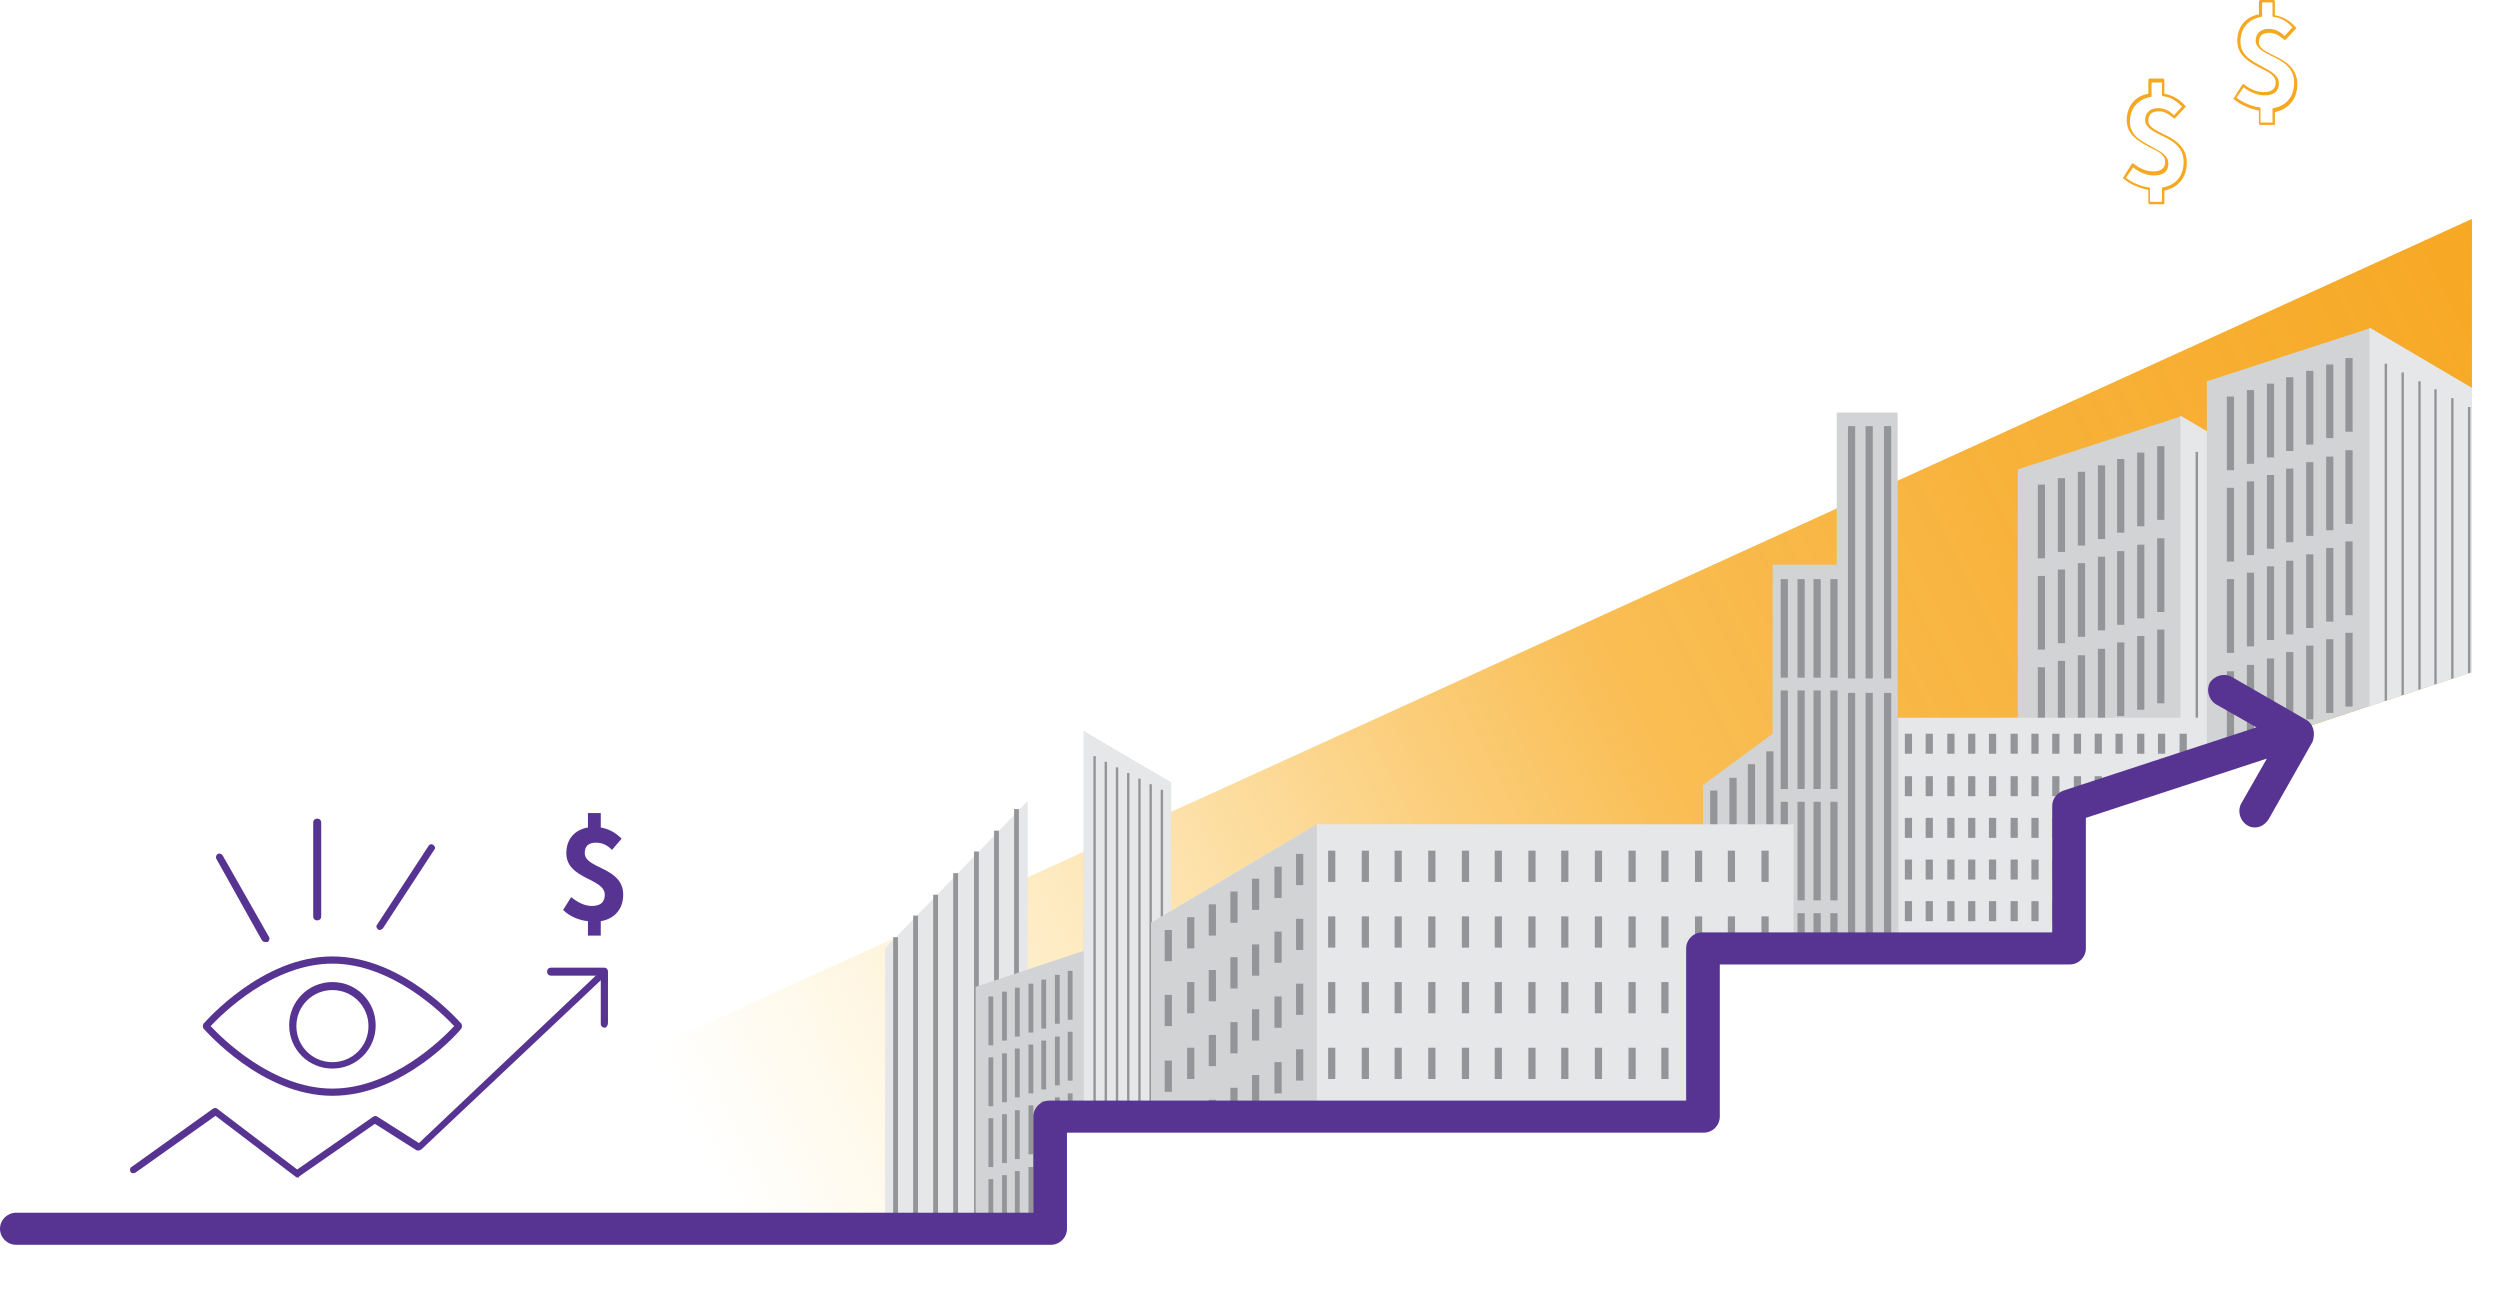 <?xml version="1.0" encoding="utf-8"?>
<!-- Generator: Adobe Illustrator 18.0.0, SVG Export Plug-In . SVG Version: 6.00 Build 0)  -->
<!DOCTYPE svg PUBLIC "-//W3C//DTD SVG 1.1//EN" "http://www.w3.org/Graphics/SVG/1.1/DTD/svg11.dtd">
<svg version="1.1" id="Layer_1" xmlns="http://www.w3.org/2000/svg" xmlns:xlink="http://www.w3.org/1999/xlink" x="0px" y="0px"
	 viewBox="0 0 312.1 161" enable-background="new 0 0 312.1 161" xml:space="preserve">
<g>
	<path fill="#573392" d="M41.5,136.8c-8.8,0-15.8-8.1-16.1-8.4c-0.1-0.2-0.1-0.4,0-0.6c0.3-0.3,7.3-8.4,16.1-8.4s15.8,8.1,16.1,8.4
		c0.1,0.2,0.1,0.4,0,0.6C57.4,128.7,50.4,136.8,41.5,136.8z M26.3,128.1c1.4,1.5,7.7,7.8,15.2,7.8c7.5,0,13.8-6.3,15.2-7.8
		c-1.4-1.5-7.7-7.8-15.2-7.8C34,120.3,27.7,126.6,26.3,128.1z"/>
	<path fill="#573392" d="M41.5,133.4c-3,0-5.4-2.4-5.4-5.4s2.4-5.4,5.4-5.4c3,0,5.4,2.4,5.4,5.4S44.5,133.4,41.5,133.4z M41.5,123.6
		c-2.5,0-4.5,2-4.5,4.5c0,2.5,2,4.5,4.5,4.5s4.5-2,4.5-4.5C46,125.6,44,123.6,41.5,123.6z"/>
	<path fill="#573392" d="M39.6,114.9c-0.3,0-0.5-0.2-0.5-0.5v-11.7c0-0.3,0.2-0.5,0.5-0.5c0.3,0,0.5,0.2,0.5,0.5v11.7
		C40.1,114.7,39.9,114.9,39.6,114.9z"/>
	<path fill="#573392" d="M47.4,116.1c-0.1,0-0.2,0-0.2-0.1c-0.2-0.1-0.3-0.4-0.1-0.6l6.4-9.8c0.1-0.2,0.4-0.3,0.6-0.1
		c0.2,0.1,0.3,0.4,0.1,0.6l-6.4,9.8C47.7,116,47.5,116.1,47.4,116.1z"/>
	<path fill="#573392" d="M33.1,117.6c-0.2,0-0.3-0.1-0.4-0.2L27,107.2c-0.1-0.2,0-0.5,0.2-0.6c0.2-0.1,0.5,0,0.6,0.2l5.8,10.2
		c0.1,0.2,0,0.5-0.2,0.6C33.3,117.6,33.2,117.6,33.1,117.6z"/>
	<path fill="#573392" d="M37.2,147c-0.1,0-0.2,0-0.3-0.1l-10-7.6l-10,7.1c-0.2,0.1-0.5,0.1-0.6-0.1c-0.1-0.2-0.1-0.5,0.1-0.6
		l10.2-7.3c0.2-0.1,0.4-0.1,0.5,0l10,7.6l9.5-6.6c0.2-0.1,0.4-0.1,0.5,0l5.2,3.3l22.5-21.3c0.2-0.2,0.5-0.2,0.6,0
		c0.2,0.2,0.2,0.5,0,0.6l-22.8,21.5c-0.2,0.1-0.4,0.2-0.6,0.1l-5.2-3.3l-9.5,6.6C37.4,147,37.3,147,37.2,147z"/>
	<path fill="#573392" d="M75.5,128.3c-0.3,0-0.5-0.2-0.5-0.5v-6h-6.2c-0.3,0-0.5-0.2-0.5-0.5s0.2-0.5,0.5-0.5h6.6
		c0.3,0,0.5,0.2,0.5,0.5v6.4C75.9,128,75.7,128.3,75.5,128.3z"/>
</g>
<g>
	<path fill="#F7A823" d="M270,25.5h-1.6c-0.1,0-0.2-0.1-0.2-0.2v-1.6c-1.1-0.2-2.3-0.7-3.1-1.4c-0.1,0-0.1-0.1,0-0.2l1-1.6
		c0,0,0.1-0.1,0.1-0.1c0,0,0.1,0,0.1,0c0.9,0.7,1.7,1,2.5,1c1,0,1.5-0.4,1.5-1.2c0-0.9-0.9-1.3-1.9-1.8c-1.3-0.7-2.9-1.5-2.9-3.4
		c0-1.7,1-3,2.7-3.3v-1.7c0-0.1,0.1-0.2,0.2-0.2h1.6c0.1,0,0.2,0.1,0.2,0.2v1.7c1,0.2,1.8,0.6,2.6,1.5c0.1,0.1,0.1,0.1,0,0.2
		l-1.2,1.3c0,0-0.1,0-0.1,0.1c0,0-0.1,0-0.1,0c-0.6-0.5-1.1-0.9-1.9-0.9c-0.9,0-1.3,0.4-1.3,1.2c0,0.7,0.8,1.1,1.8,1.6
		c1.3,0.6,3,1.5,3,3.6c0,1.8-1,3.1-2.8,3.5v1.7C270.2,25.4,270.1,25.5,270,25.5z M268.6,25.2h1.3v-1.7c0-0.1,0.1-0.1,0.1-0.1
		c1.7-0.3,2.6-1.5,2.6-3.2c0-1.9-1.5-2.7-2.8-3.3c-1-0.5-2-1-2-1.9c0-0.9,0.6-1.5,1.6-1.5c0.8,0,1.4,0.3,2,0.9l1-1.1
		c-0.8-0.8-1.5-1.2-2.4-1.3c-0.1,0-0.1-0.1-0.1-0.1v-1.6h-1.3v1.7c0,0.1-0.1,0.1-0.1,0.1c-1.6,0.3-2.6,1.4-2.6,3.1
		c0,1.7,1.4,2.4,2.7,3.1c1.1,0.6,2.1,1.1,2.1,2.1c0,0.7-0.3,1.5-1.8,1.5c-0.8,0-1.7-0.3-2.6-1l-0.9,1.3c0.8,0.6,1.9,1.1,2.9,1.2
		c0.1,0,0.1,0.1,0.1,0.2V25.2z"/>
</g>
<g>
	<path fill="#573392" d="M76.4,106.1c-0.6-0.6-1.2-0.9-2-0.9c-0.9,0-1.4,0.4-1.4,1.3c0,2,4.8,1.7,4.8,5.2c0,1.7-1,3-2.8,3.3v1.8
		h-1.6v-1.8c-1.1-0.1-2.3-0.6-3.1-1.4l1-1.6c0.9,0.7,1.7,1.1,2.6,1.1c1.1,0,1.6-0.5,1.6-1.4c0-2.1-4.8-1.9-4.8-5.2
		c0-1.7,1-2.9,2.7-3.2v-1.8h1.6v1.8c1.1,0.2,1.9,0.7,2.6,1.4L76.4,106.1z"/>
</g>
<g>
	<path fill="#F7A823" d="M283.8,15.6h-1.6c-0.1,0-0.2-0.1-0.2-0.2v-1.6c-1.1-0.2-2.3-0.7-3.1-1.4c-0.1,0-0.1-0.1,0-0.2l1-1.6
		c0,0,0.1-0.1,0.1-0.1c0,0,0.1,0,0.1,0c0.9,0.7,1.7,1,2.5,1c1,0,1.5-0.4,1.5-1.2c0-0.9-0.9-1.3-1.9-1.8c-1.3-0.7-2.9-1.5-2.9-3.4
		c0-1.7,1-3,2.7-3.3V0.2c0-0.1,0.1-0.2,0.2-0.2h1.6c0.1,0,0.2,0.1,0.2,0.2v1.7c1,0.2,1.8,0.6,2.6,1.5c0.1,0.1,0.1,0.1,0,0.2
		l-1.2,1.3c0,0-0.1,0-0.1,0.1c0,0-0.1,0-0.1,0c-0.6-0.5-1.1-0.9-1.9-0.9c-0.9,0-1.3,0.4-1.3,1.2c0,0.7,0.8,1.1,1.8,1.6
		c1.3,0.6,3,1.5,3,3.6c0,1.8-1,3.1-2.8,3.5v1.7C283.9,15.5,283.9,15.6,283.8,15.6z M282.4,15.3h1.3v-1.7c0-0.1,0.1-0.1,0.1-0.1
		c1.7-0.3,2.6-1.5,2.6-3.2c0-1.9-1.5-2.7-2.8-3.3c-1-0.5-2-1-2-1.9c0-0.9,0.6-1.5,1.6-1.5c0.8,0,1.4,0.3,2,0.9l1-1.1
		c-0.8-0.8-1.5-1.2-2.4-1.3c-0.1,0-0.1-0.1-0.1-0.1V0.3h-1.3V2c0,0.1-0.1,0.1-0.1,0.1c-1.6,0.3-2.6,1.4-2.6,3.1
		c0,1.7,1.4,2.4,2.7,3.1c1.1,0.6,2.1,1.1,2.1,2.1c0,0.7-0.3,1.5-1.8,1.5c-0.8,0-1.7-0.3-2.6-1l-0.9,1.3c0.8,0.6,1.9,1.1,2.9,1.2
		c0.1,0,0.1,0.1,0.1,0.2V15.3z"/>
</g>
<g>
	<defs>
		<polygon id="SVGID_1_" points="46.2,153.4 131.2,153.4 131.2,139.4 212.6,139.4 212.6,118.4 258.3,118.4 258.3,100.6 308.6,83.9 
			308.6,20 210,20 152.2,97.6 152.2,86.4 103.6,86.4 25.1,154.1 		"/>
	</defs>
	<clipPath id="SVGID_2_">
		<use xlink:href="#SVGID_1_"  overflow="visible"/>
	</clipPath>
	<linearGradient id="SVGID_3_" gradientUnits="userSpaceOnUse" x1="107.605" y1="184.641" x2="333.965" y2="71.927">
		<stop  offset="0" style="stop-color:#FFDA6E;stop-opacity:0"/>
		<stop  offset="4.096297e-003" style="stop-color:#FFDA6D;stop-opacity:6.636602e-003"/>
		<stop  offset="0.217" style="stop-color:#FBC34C;stop-opacity:0.352"/>
		<stop  offset="0.395" style="stop-color:#F9B537;stop-opacity:0.639"/>
		<stop  offset="0.513" style="stop-color:#F8B030;stop-opacity:0.831"/>
		<stop  offset="0.514" style="stop-color:#F8B030;stop-opacity:0.831"/>
		<stop  offset="0.727" style="stop-color:#F7AA26;stop-opacity:0.905"/>
		<stop  offset="1" style="stop-color:#F7A823"/>
	</linearGradient>
	<polygon clip-path="url(#SVGID_2_)" fill="url(#SVGID_3_)" points="31.6,153.6 309.1,27.1 309.1,153.2 131.2,153.4 	"/>
	<g clip-path="url(#SVGID_2_)">
		<g>
			<polygon fill="#D1D3D4" points="251.9,103.9 251.9,58.6 272.2,52 272.2,51.9 288.5,61.5 288.5,103.9 			"/>
			<g>
				<g>
					<rect x="254.4" y="60.5" fill="#939598" width="0.9" height="9.2"/>
					<rect x="256.9" y="59.7" fill="#939598" width="0.9" height="9.2"/>
					<rect x="259.4" y="58.9" fill="#939598" width="0.9" height="9.2"/>
					<rect x="261.9" y="58.1" fill="#939598" width="0.9" height="9.2"/>
					<rect x="264.3" y="57.3" fill="#939598" width="0.9" height="9.2"/>
					<rect x="266.8" y="56.5" fill="#939598" width="0.9" height="9.2"/>
					<rect x="269.3" y="55.7" fill="#939598" width="0.9" height="9.2"/>
				</g>
				<g>
					<rect x="254.4" y="71.9" fill="#939598" width="0.9" height="9.2"/>
					<rect x="256.9" y="71.1" fill="#939598" width="0.9" height="9.2"/>
					<rect x="259.4" y="70.3" fill="#939598" width="0.9" height="9.2"/>
					<rect x="261.9" y="69.5" fill="#939598" width="0.9" height="9.2"/>
					<rect x="264.3" y="68.8" fill="#939598" width="0.9" height="9.2"/>
					<rect x="266.8" y="68" fill="#939598" width="0.9" height="9.2"/>
					<rect x="269.3" y="67.2" fill="#939598" width="0.9" height="9.2"/>
				</g>
				<g>
					<rect x="254.4" y="83.3" fill="#939598" width="0.9" height="9.2"/>
					<rect x="256.9" y="82.5" fill="#939598" width="0.9" height="9.2"/>
					<rect x="259.4" y="81.8" fill="#939598" width="0.9" height="9.2"/>
					<rect x="261.9" y="81" fill="#939598" width="0.9" height="9.2"/>
					<rect x="264.3" y="80.2" fill="#939598" width="0.9" height="9.2"/>
					<rect x="266.8" y="79.4" fill="#939598" width="0.9" height="9.2"/>
					<rect x="269.3" y="78.6" fill="#939598" width="0.9" height="9.2"/>
				</g>
				<g>
					<rect x="254.4" y="94.8" fill="#939598" width="0.9" height="9.2"/>
					<rect x="256.9" y="94" fill="#939598" width="0.9" height="9.2"/>
					<rect x="259.4" y="93.2" fill="#939598" width="0.9" height="9.2"/>
					<rect x="261.9" y="92.4" fill="#939598" width="0.9" height="9.2"/>
					<rect x="264.3" y="91.6" fill="#939598" width="0.9" height="9.2"/>
					<rect x="266.8" y="90.8" fill="#939598" width="0.9" height="9.2"/>
					<rect x="269.3" y="90" fill="#939598" width="0.9" height="9.2"/>
				</g>
				<g>
					<rect x="254.4" y="106.2" fill="#939598" width="0.9" height="9.2"/>
					<rect x="256.9" y="105.4" fill="#939598" width="0.9" height="9.2"/>
					<rect x="259.4" y="104.6" fill="#939598" width="0.9" height="9.2"/>
					<rect x="261.9" y="103.8" fill="#939598" width="0.9" height="9.2"/>
					<rect x="264.3" y="103" fill="#939598" width="0.9" height="9.2"/>
					<rect x="266.8" y="102.2" fill="#939598" width="0.9" height="9.2"/>
					<rect x="269.3" y="101.5" fill="#939598" width="0.9" height="9.2"/>
				</g>
			</g>
			<polygon fill="#E6E7E8" points="277.4,111.6 288.5,109 288.5,61.5 272.2,51.9 272.2,113.4 			"/>
			<g>
				<rect x="274.1" y="56.4" fill="#939598" width="0.3" height="46.6"/>
				<rect x="276.2" y="57.5" fill="#939598" width="0.3" height="46.6"/>
				<rect x="278.3" y="58.6" fill="#939598" width="0.3" height="46.6"/>
				<rect x="280.4" y="59.6" fill="#939598" width="0.3" height="46.6"/>
				<rect x="282.4" y="60.7" fill="#939598" width="0.3" height="46.6"/>
				<rect x="284.5" y="61.8" fill="#939598" width="0.3" height="46.6"/>
				<rect x="286.6" y="62.8" fill="#939598" width="0.3" height="46.6"/>
			</g>
		</g>
		<g>
			<polygon fill="#D1D3D4" points="275.5,92.9 275.5,47.6 295.8,41 295.8,40.9 312.1,50.5 312.1,92.9 			"/>
			<g>
				<g>
					<rect x="278" y="49.5" fill="#939598" width="0.9" height="9.2"/>
					<rect x="280.5" y="48.7" fill="#939598" width="0.9" height="9.2"/>
					<rect x="283" y="47.9" fill="#939598" width="0.9" height="9.2"/>
					<rect x="285.4" y="47.1" fill="#939598" width="0.9" height="9.2"/>
					<rect x="287.9" y="46.3" fill="#939598" width="0.9" height="9.2"/>
					<rect x="290.4" y="45.5" fill="#939598" width="0.9" height="9.2"/>
					<rect x="292.8" y="44.7" fill="#939598" width="0.9" height="9.2"/>
				</g>
				<g>
					<rect x="278" y="60.9" fill="#939598" width="0.9" height="9.2"/>
					<rect x="280.5" y="60.1" fill="#939598" width="0.9" height="9.2"/>
					<rect x="283" y="59.3" fill="#939598" width="0.9" height="9.2"/>
					<rect x="285.4" y="58.5" fill="#939598" width="0.9" height="9.2"/>
					<rect x="287.9" y="57.7" fill="#939598" width="0.9" height="9.2"/>
					<rect x="290.4" y="57" fill="#939598" width="0.9" height="9.2"/>
					<rect x="292.8" y="56.2" fill="#939598" width="0.9" height="9.2"/>
				</g>
				<g>
					<rect x="278" y="72.3" fill="#939598" width="0.9" height="9.2"/>
					<rect x="280.5" y="71.5" fill="#939598" width="0.9" height="9.2"/>
					<rect x="283" y="70.7" fill="#939598" width="0.9" height="9.2"/>
					<rect x="285.4" y="70" fill="#939598" width="0.9" height="9.2"/>
					<rect x="287.9" y="69.2" fill="#939598" width="0.9" height="9.2"/>
					<rect x="290.4" y="68.4" fill="#939598" width="0.9" height="9.2"/>
					<rect x="292.8" y="67.6" fill="#939598" width="0.9" height="9.2"/>
				</g>
				<g>
					<rect x="278" y="83.8" fill="#939598" width="0.9" height="9.2"/>
					<rect x="280.5" y="83" fill="#939598" width="0.9" height="9.2"/>
					<rect x="283" y="82.2" fill="#939598" width="0.9" height="9.2"/>
					<rect x="285.4" y="81.4" fill="#939598" width="0.9" height="9.2"/>
					<rect x="287.9" y="80.6" fill="#939598" width="0.9" height="9.2"/>
					<rect x="290.4" y="79.8" fill="#939598" width="0.9" height="9.2"/>
					<rect x="292.8" y="79" fill="#939598" width="0.9" height="9.2"/>
				</g>
				<g>
					<rect x="278" y="95.2" fill="#939598" width="0.9" height="9.2"/>
					<rect x="280.5" y="94.4" fill="#939598" width="0.9" height="9.2"/>
					<rect x="283" y="93.6" fill="#939598" width="0.9" height="9.2"/>
					<rect x="285.4" y="92.8" fill="#939598" width="0.9" height="9.2"/>
					<rect x="287.9" y="92" fill="#939598" width="0.9" height="9.2"/>
					<rect x="290.4" y="91.2" fill="#939598" width="0.9" height="9.2"/>
					<rect x="292.8" y="90.4" fill="#939598" width="0.9" height="9.2"/>
				</g>
			</g>
			<polygon fill="#E6E7E8" points="301,100.6 312.1,98 312.1,50.5 295.8,40.9 295.8,102.4 			"/>
			<g>
				<rect x="297.7" y="45.4" fill="#939598" width="0.3" height="46.6"/>
				<rect x="299.8" y="46.5" fill="#939598" width="0.3" height="46.6"/>
				<rect x="301.9" y="47.6" fill="#939598" width="0.3" height="46.6"/>
				<rect x="303.9" y="48.6" fill="#939598" width="0.3" height="46.6"/>
				<rect x="306" y="49.7" fill="#939598" width="0.3" height="46.6"/>
				<rect x="308.1" y="50.8" fill="#939598" width="0.3" height="46.6"/>
				<rect x="310.2" y="51.8" fill="#939598" width="0.3" height="46.6"/>
			</g>
		</g>
		<g>
			<polygon fill="#E6E7E8" points="223.9,97.3 237,89.6 274.8,89.6 274.8,121.5 223.9,121.5 			"/>
			<polygon fill="#D1D3D4" points="237,89.6 237,124.6 223.9,121.5 223.9,97.3 			"/>
			<g>
				<g>
					<rect x="224.8" y="97.9" fill="#939598" width="0.9" height="2.5"/>
					<rect x="226.6" y="96.9" fill="#939598" width="0.9" height="2.5"/>
					<rect x="228.3" y="95.9" fill="#939598" width="0.9" height="2.5"/>
					<rect x="230" y="94.9" fill="#939598" width="0.9" height="2.5"/>
					<rect x="231.8" y="93.9" fill="#939598" width="0.9" height="2.5"/>
					<rect x="233.5" y="92.9" fill="#939598" width="0.9" height="2.5"/>
					<rect x="235.2" y="91.9" fill="#939598" width="0.9" height="2.5"/>
				</g>
				<g>
					<rect x="237.8" y="91.6" fill="#939598" width="0.9" height="2.5"/>
					<rect x="240.4" y="91.6" fill="#939598" width="0.9" height="2.5"/>
					<rect x="243.1" y="91.6" fill="#939598" width="0.9" height="2.5"/>
					<rect x="245.7" y="91.6" fill="#939598" width="0.9" height="2.5"/>
					<rect x="248.3" y="91.6" fill="#939598" width="0.9" height="2.5"/>
					<rect x="251" y="91.6" fill="#939598" width="0.9" height="2.5"/>
					<rect x="253.6" y="91.6" fill="#939598" width="0.9" height="2.5"/>
					<rect x="256.2" y="91.6" fill="#939598" width="0.9" height="2.5"/>
					<rect x="258.9" y="91.6" fill="#939598" width="0.9" height="2.5"/>
					<rect x="261.5" y="91.6" fill="#939598" width="0.9" height="2.5"/>
					<rect x="264.1" y="91.6" fill="#939598" width="0.9" height="2.5"/>
					<rect x="266.8" y="91.6" fill="#939598" width="0.9" height="2.5"/>
					<rect x="269.4" y="91.6" fill="#939598" width="0.9" height="2.5"/>
					<rect x="272.1" y="91.6" fill="#939598" width="0.9" height="2.5"/>
				</g>
				<g>
					<rect x="237.8" y="96.9" fill="#939598" width="0.9" height="2.5"/>
					<rect x="240.4" y="96.9" fill="#939598" width="0.9" height="2.5"/>
					<rect x="243.1" y="96.9" fill="#939598" width="0.9" height="2.5"/>
					<rect x="245.7" y="96.9" fill="#939598" width="0.9" height="2.5"/>
					<rect x="248.3" y="96.9" fill="#939598" width="0.9" height="2.5"/>
					<rect x="251" y="96.9" fill="#939598" width="0.9" height="2.5"/>
					<rect x="253.6" y="96.9" fill="#939598" width="0.9" height="2.5"/>
					<rect x="256.2" y="96.9" fill="#939598" width="0.9" height="2.5"/>
					<rect x="258.9" y="96.9" fill="#939598" width="0.9" height="2.5"/>
					<rect x="261.5" y="96.9" fill="#939598" width="0.9" height="2.5"/>
					<rect x="264.1" y="96.9" fill="#939598" width="0.9" height="2.5"/>
					<rect x="266.8" y="96.9" fill="#939598" width="0.9" height="2.5"/>
					<rect x="269.4" y="96.9" fill="#939598" width="0.9" height="2.5"/>
					<rect x="272.1" y="96.9" fill="#939598" width="0.9" height="2.5"/>
				</g>
				<g>
					<rect x="237.8" y="102.1" fill="#939598" width="0.9" height="2.5"/>
					<rect x="240.4" y="102.1" fill="#939598" width="0.9" height="2.5"/>
					<rect x="243.1" y="102.1" fill="#939598" width="0.9" height="2.5"/>
					<rect x="245.7" y="102.1" fill="#939598" width="0.9" height="2.5"/>
					<rect x="248.3" y="102.1" fill="#939598" width="0.9" height="2.5"/>
					<rect x="251" y="102.1" fill="#939598" width="0.9" height="2.5"/>
					<rect x="253.6" y="102.1" fill="#939598" width="0.9" height="2.5"/>
					<rect x="256.2" y="102.1" fill="#939598" width="0.9" height="2.5"/>
					<rect x="258.9" y="102.1" fill="#939598" width="0.9" height="2.5"/>
					<rect x="261.5" y="102.1" fill="#939598" width="0.9" height="2.5"/>
					<rect x="264.1" y="102.1" fill="#939598" width="0.9" height="2.5"/>
					<rect x="266.8" y="102.1" fill="#939598" width="0.9" height="2.5"/>
					<rect x="269.4" y="102.1" fill="#939598" width="0.9" height="2.5"/>
					<rect x="272.1" y="102.1" fill="#939598" width="0.9" height="2.5"/>
				</g>
				<g>
					<rect x="237.8" y="107.3" fill="#939598" width="0.9" height="2.5"/>
					<rect x="240.4" y="107.3" fill="#939598" width="0.9" height="2.5"/>
					<rect x="243.1" y="107.3" fill="#939598" width="0.9" height="2.5"/>
					<rect x="245.7" y="107.3" fill="#939598" width="0.9" height="2.5"/>
					<rect x="248.3" y="107.3" fill="#939598" width="0.9" height="2.5"/>
					<rect x="251" y="107.3" fill="#939598" width="0.9" height="2.5"/>
					<rect x="253.6" y="107.3" fill="#939598" width="0.9" height="2.5"/>
					<rect x="256.2" y="107.3" fill="#939598" width="0.9" height="2.5"/>
					<rect x="258.9" y="107.3" fill="#939598" width="0.9" height="2.5"/>
					<rect x="261.5" y="107.3" fill="#939598" width="0.9" height="2.5"/>
					<rect x="264.1" y="107.3" fill="#939598" width="0.9" height="2.5"/>
					<rect x="266.8" y="107.3" fill="#939598" width="0.9" height="2.5"/>
					<rect x="269.4" y="107.3" fill="#939598" width="0.9" height="2.5"/>
					<rect x="272.1" y="107.3" fill="#939598" width="0.9" height="2.5"/>
				</g>
				<g>
					<rect x="237.8" y="112.5" fill="#939598" width="0.9" height="2.5"/>
					<rect x="240.4" y="112.5" fill="#939598" width="0.9" height="2.5"/>
					<rect x="243.1" y="112.5" fill="#939598" width="0.9" height="2.5"/>
					<rect x="245.7" y="112.5" fill="#939598" width="0.9" height="2.5"/>
					<rect x="248.3" y="112.5" fill="#939598" width="0.9" height="2.5"/>
					<rect x="251" y="112.5" fill="#939598" width="0.9" height="2.5"/>
					<rect x="253.6" y="112.5" fill="#939598" width="0.9" height="2.5"/>
					<rect x="256.2" y="112.5" fill="#939598" width="0.9" height="2.5"/>
					<rect x="258.9" y="112.5" fill="#939598" width="0.9" height="2.5"/>
					<rect x="261.5" y="112.5" fill="#939598" width="0.9" height="2.5"/>
					<rect x="264.1" y="112.5" fill="#939598" width="0.9" height="2.5"/>
					<rect x="266.8" y="112.5" fill="#939598" width="0.9" height="2.5"/>
					<rect x="269.4" y="112.5" fill="#939598" width="0.9" height="2.5"/>
					<rect x="272.1" y="112.5" fill="#939598" width="0.9" height="2.5"/>
				</g>
				<g>
					<rect x="237.8" y="117.7" fill="#939598" width="0.9" height="2.5"/>
					<rect x="240.4" y="117.7" fill="#939598" width="0.9" height="2.5"/>
					<rect x="243.1" y="117.7" fill="#939598" width="0.9" height="2.5"/>
					<rect x="245.7" y="117.7" fill="#939598" width="0.9" height="2.5"/>
					<rect x="248.3" y="117.7" fill="#939598" width="0.9" height="2.5"/>
					<rect x="251" y="117.7" fill="#939598" width="0.9" height="2.5"/>
					<rect x="253.6" y="117.7" fill="#939598" width="0.9" height="2.5"/>
					<rect x="256.2" y="117.7" fill="#939598" width="0.9" height="2.5"/>
					<rect x="258.9" y="117.7" fill="#939598" width="0.9" height="2.5"/>
					<rect x="261.5" y="117.7" fill="#939598" width="0.9" height="2.5"/>
					<rect x="264.1" y="117.7" fill="#939598" width="0.9" height="2.5"/>
					<rect x="266.8" y="117.7" fill="#939598" width="0.9" height="2.5"/>
					<rect x="269.4" y="117.7" fill="#939598" width="0.9" height="2.5"/>
					<rect x="272.1" y="117.7" fill="#939598" width="0.9" height="2.5"/>
				</g>
				<g>
					<rect x="224.8" y="103.1" fill="#939598" width="0.9" height="2.5"/>
					<rect x="226.6" y="102.1" fill="#939598" width="0.9" height="2.5"/>
					<rect x="228.3" y="101.1" fill="#939598" width="0.9" height="2.5"/>
					<rect x="230" y="100.1" fill="#939598" width="0.9" height="2.5"/>
					<rect x="231.8" y="99" fill="#939598" width="0.9" height="2.5"/>
					<rect x="233.5" y="98" fill="#939598" width="0.9" height="2.5"/>
					<rect x="235.2" y="97" fill="#939598" width="0.9" height="2.5"/>
				</g>
				<g>
					<rect x="224.8" y="108.2" fill="#939598" width="0.9" height="2.5"/>
					<rect x="226.6" y="107.2" fill="#939598" width="0.9" height="2.5"/>
					<rect x="228.3" y="106.2" fill="#939598" width="0.9" height="2.5"/>
					<rect x="230" y="105.2" fill="#939598" width="0.9" height="2.5"/>
					<rect x="231.8" y="104.2" fill="#939598" width="0.9" height="2.5"/>
					<rect x="233.5" y="103.2" fill="#939598" width="0.9" height="2.5"/>
					<rect x="235.2" y="102.2" fill="#939598" width="0.9" height="2.5"/>
				</g>
				<g>
					<rect x="224.8" y="113.4" fill="#939598" width="0.9" height="2.5"/>
					<rect x="226.6" y="112.4" fill="#939598" width="0.9" height="2.5"/>
					<rect x="228.3" y="111.4" fill="#939598" width="0.9" height="2.5"/>
					<rect x="230" y="110.4" fill="#939598" width="0.9" height="2.5"/>
					<rect x="231.8" y="109.4" fill="#939598" width="0.9" height="2.5"/>
					<rect x="233.5" y="108.4" fill="#939598" width="0.9" height="2.5"/>
					<rect x="235.2" y="107.4" fill="#939598" width="0.9" height="2.5"/>
				</g>
				<g>
					<rect x="224.8" y="118.6" fill="#939598" width="0.9" height="2.5"/>
					<rect x="226.6" y="117.5" fill="#939598" width="0.9" height="2.5"/>
					<rect x="228.3" y="116.5" fill="#939598" width="0.9" height="2.5"/>
					<rect x="230" y="115.5" fill="#939598" width="0.9" height="2.5"/>
					<rect x="231.8" y="114.5" fill="#939598" width="0.9" height="2.5"/>
					<rect x="233.5" y="113.5" fill="#939598" width="0.9" height="2.5"/>
					<rect x="235.2" y="112.5" fill="#939598" width="0.9" height="2.5"/>
				</g>
				<g>
					<rect x="224.8" y="123.7" fill="#939598" width="0.9" height="2.5"/>
					<rect x="226.6" y="122.7" fill="#939598" width="0.9" height="2.5"/>
					<rect x="228.3" y="121.7" fill="#939598" width="0.9" height="2.5"/>
					<rect x="230" y="120.7" fill="#939598" width="0.9" height="2.5"/>
					<rect x="231.8" y="119.7" fill="#939598" width="0.9" height="2.5"/>
					<rect x="233.5" y="118.7" fill="#939598" width="0.9" height="2.5"/>
					<rect x="235.2" y="117.7" fill="#939598" width="0.9" height="2.5"/>
				</g>
			</g>
		</g>
		<g>
			<polygon fill="#E6E7E8" points="110.5,153.4 110.5,118.4 128.3,100 128.3,153.4 			"/>
			<g>
				<rect x="111.5" y="117" fill="#939598" width="0.6" height="37.1"/>
				<rect x="114" y="114.3" fill="#939598" width="0.6" height="40.3"/>
				<rect x="116.5" y="111.7" fill="#939598" width="0.6" height="43.4"/>
				<rect x="119" y="109" fill="#939598" width="0.6" height="46.6"/>
				<rect x="121.6" y="106.3" fill="#939598" width="0.6" height="49.8"/>
				<rect x="124.1" y="103.7" fill="#939598" width="0.6" height="52.9"/>
				<rect x="126.6" y="101" fill="#939598" width="0.6" height="56.1"/>
			</g>
		</g>
		<g>
			<polygon fill="#D1D3D4" points="212.6,153.4 212.6,98 221.3,91.6 221.3,70.5 229.3,70.5 229.3,51.5 236.9,51.5 236.9,153.4 			
				"/>
			<g>
				<rect x="213.5" y="98.7" fill="#939598" width="0.9" height="11.6"/>
				<rect x="215.9" y="97.1" fill="#939598" width="0.9" height="11.6"/>
				<rect x="218.2" y="95.4" fill="#939598" width="0.9" height="11.6"/>
				<rect x="220.5" y="93.8" fill="#939598" width="0.9" height="11.6"/>
			</g>
			<g>
				<rect x="222.3" y="72.3" fill="#939598" width="0.9" height="12.3"/>
				<rect x="224.4" y="72.3" fill="#939598" width="0.9" height="12.3"/>
				<rect x="226.4" y="72.3" fill="#939598" width="0.9" height="12.3"/>
				<rect x="228.5" y="72.3" fill="#939598" width="0.9" height="12.3"/>
			</g>
			<g>
				<rect x="230.7" y="53.2" fill="#939598" width="0.9" height="31.5"/>
				<rect x="232.9" y="53.2" fill="#939598" width="0.9" height="31.5"/>
				<rect x="235.2" y="53.2" fill="#939598" width="0.9" height="31.5"/>
			</g>
			<g>
				<rect x="230.7" y="86.5" fill="#939598" width="0.9" height="67.2"/>
				<rect x="232.9" y="86.5" fill="#939598" width="0.9" height="67.2"/>
				<rect x="235.2" y="86.5" fill="#939598" width="0.9" height="67.2"/>
			</g>
			<g>
				<rect x="222.3" y="86.2" fill="#939598" width="0.9" height="12.3"/>
				<rect x="224.4" y="86.2" fill="#939598" width="0.9" height="12.3"/>
				<rect x="226.4" y="86.2" fill="#939598" width="0.9" height="12.3"/>
				<rect x="228.5" y="86.2" fill="#939598" width="0.9" height="12.3"/>
			</g>
			<g>
				<rect x="222.3" y="100.1" fill="#939598" width="0.9" height="12.3"/>
				<rect x="224.4" y="100.1" fill="#939598" width="0.9" height="12.3"/>
				<rect x="226.4" y="100.1" fill="#939598" width="0.9" height="12.3"/>
				<rect x="228.5" y="100.1" fill="#939598" width="0.9" height="12.3"/>
			</g>
			<g>
				<rect x="222.3" y="114" fill="#939598" width="0.9" height="12.3"/>
				<rect x="224.4" y="114" fill="#939598" width="0.9" height="12.3"/>
				<rect x="226.4" y="114" fill="#939598" width="0.9" height="12.3"/>
				<rect x="228.5" y="114" fill="#939598" width="0.9" height="12.3"/>
			</g>
			<g>
				<rect x="222.3" y="127.9" fill="#939598" width="0.9" height="12.3"/>
				<rect x="224.4" y="127.9" fill="#939598" width="0.9" height="12.3"/>
				<rect x="226.4" y="127.9" fill="#939598" width="0.9" height="12.3"/>
				<rect x="228.5" y="127.9" fill="#939598" width="0.9" height="12.3"/>
			</g>
			<g>
				<rect x="222.3" y="141.8" fill="#939598" width="0.9" height="12.3"/>
				<rect x="224.4" y="141.8" fill="#939598" width="0.9" height="12.3"/>
				<rect x="226.4" y="141.8" fill="#939598" width="0.9" height="12.3"/>
				<rect x="228.5" y="141.8" fill="#939598" width="0.9" height="12.3"/>
			</g>
		</g>
		<g>
			<polygon fill="#D1D3D4" points="121.8,153.4 121.8,123.2 135.3,118.7 135.3,91.3 146.2,97.7 146.2,153.4 			"/>
			<g>
				<g>
					<rect x="123.4" y="124.4" fill="#939598" width="0.6" height="6.1"/>
					<rect x="125.1" y="123.8" fill="#939598" width="0.6" height="6.1"/>
					<rect x="126.7" y="123.3" fill="#939598" width="0.6" height="6.1"/>
					<rect x="128.4" y="122.8" fill="#939598" width="0.6" height="6.1"/>
					<rect x="130" y="122.3" fill="#939598" width="0.6" height="6.1"/>
					<rect x="131.7" y="121.7" fill="#939598" width="0.6" height="6.1"/>
					<rect x="133.3" y="121.2" fill="#939598" width="0.6" height="6.1"/>
				</g>
				<g>
					<rect x="123.4" y="132" fill="#939598" width="0.6" height="6.1"/>
					<rect x="125.1" y="131.5" fill="#939598" width="0.6" height="6.1"/>
					<rect x="126.7" y="130.9" fill="#939598" width="0.6" height="6.1"/>
					<rect x="128.4" y="130.4" fill="#939598" width="0.6" height="6.1"/>
					<rect x="130" y="129.9" fill="#939598" width="0.6" height="6.1"/>
					<rect x="131.7" y="129.4" fill="#939598" width="0.6" height="6.1"/>
					<rect x="133.3" y="128.8" fill="#939598" width="0.6" height="6.1"/>
				</g>
				<g>
					<rect x="123.4" y="139.6" fill="#939598" width="0.6" height="6.1"/>
					<rect x="125.1" y="139.1" fill="#939598" width="0.6" height="6.1"/>
					<rect x="126.7" y="138.6" fill="#939598" width="0.6" height="6.1"/>
					<rect x="128.4" y="138" fill="#939598" width="0.6" height="6.1"/>
					<rect x="130" y="137.5" fill="#939598" width="0.6" height="6.1"/>
					<rect x="131.7" y="137" fill="#939598" width="0.6" height="6.1"/>
					<rect x="133.3" y="136.5" fill="#939598" width="0.6" height="6.1"/>
				</g>
				<g>
					<rect x="123.4" y="147.2" fill="#939598" width="0.6" height="6.1"/>
					<rect x="125.1" y="146.7" fill="#939598" width="0.6" height="6.1"/>
					<rect x="126.7" y="146.2" fill="#939598" width="0.6" height="6.1"/>
					<rect x="128.4" y="145.7" fill="#939598" width="0.6" height="6.1"/>
					<rect x="130" y="145.1" fill="#939598" width="0.6" height="6.1"/>
					<rect x="131.7" y="144.6" fill="#939598" width="0.6" height="6.1"/>
					<rect x="133.3" y="144.1" fill="#939598" width="0.6" height="6.1"/>
				</g>
				<g>
					<rect x="123.4" y="154.9" fill="#939598" width="0.6" height="6.1"/>
					<rect x="125.1" y="154.3" fill="#939598" width="0.6" height="6.1"/>
					<rect x="126.7" y="153.8" fill="#939598" width="0.6" height="6.1"/>
					<rect x="128.4" y="153.3" fill="#939598" width="0.6" height="6.1"/>
					<rect x="130" y="152.8" fill="#939598" width="0.6" height="6.1"/>
					<rect x="131.7" y="152.2" fill="#939598" width="0.6" height="6.1"/>
					<rect x="133.3" y="151.7" fill="#939598" width="0.6" height="6.1"/>
				</g>
			</g>
			<polygon fill="#E6E7E8" points="138.7,158.5 146.2,156.7 146.2,97.7 135.3,91.3 135.3,159.7 			"/>
			<g>
				<rect x="136.5" y="94.4" fill="#939598" width="0.3" height="58.4"/>
				<rect x="137.9" y="95.1" fill="#939598" width="0.3" height="58.4"/>
				<rect x="139.3" y="95.8" fill="#939598" width="0.3" height="58.4"/>
				<rect x="140.7" y="96.5" fill="#939598" width="0.3" height="58.4"/>
				<rect x="142.1" y="97.2" fill="#939598" width="0.3" height="58.4"/>
				<rect x="143.5" y="97.9" fill="#939598" width="0.3" height="58.4"/>
				<rect x="144.9" y="98.6" fill="#939598" width="0.3" height="58.4"/>
			</g>
		</g>
		<g>
			<polygon fill="#E6E7E8" points="143.7,115.2 164.4,102.9 223.9,102.9 223.9,153.4 143.7,153.4 			"/>
			<polygon fill="#D1D3D4" points="164.4,102.9 164.4,158.2 143.7,153.4 143.7,115.2 			"/>
			<g>
				<g>
					<rect x="145.4" y="116.1" fill="#939598" width="0.9" height="3.9"/>
					<rect x="148.2" y="114.5" fill="#939598" width="0.9" height="3.9"/>
					<rect x="150.9" y="112.9" fill="#939598" width="0.9" height="3.9"/>
					<rect x="153.6" y="111.3" fill="#939598" width="0.9" height="3.9"/>
					<rect x="156.3" y="109.7" fill="#939598" width="0.9" height="3.9"/>
					<rect x="159.1" y="108.2" fill="#939598" width="0.9" height="3.9"/>
					<rect x="161.8" y="106.6" fill="#939598" width="0.9" height="3.9"/>
				</g>
				<g>
					<rect x="165.8" y="106.2" fill="#939598" width="0.9" height="3.9"/>
					<rect x="170" y="106.2" fill="#939598" width="0.9" height="3.9"/>
					<rect x="174.1" y="106.2" fill="#939598" width="0.9" height="3.9"/>
					<rect x="178.3" y="106.2" fill="#939598" width="0.9" height="3.9"/>
					<rect x="182.5" y="106.2" fill="#939598" width="0.9" height="3.9"/>
					<rect x="186.6" y="106.2" fill="#939598" width="0.9" height="3.9"/>
					<rect x="190.8" y="106.2" fill="#939598" width="0.9" height="3.9"/>
					<rect x="194.9" y="106.2" fill="#939598" width="0.9" height="3.9"/>
					<rect x="199.1" y="106.2" fill="#939598" width="0.9" height="3.9"/>
					<rect x="203.3" y="106.2" fill="#939598" width="0.9" height="3.9"/>
					<rect x="207.4" y="106.2" fill="#939598" width="0.9" height="3.9"/>
					<rect x="211.6" y="106.2" fill="#939598" width="0.9" height="3.9"/>
					<rect x="215.7" y="106.2" fill="#939598" width="0.9" height="3.9"/>
					<rect x="219.9" y="106.2" fill="#939598" width="0.9" height="3.9"/>
				</g>
				<g>
					<rect x="165.8" y="114.4" fill="#939598" width="0.9" height="3.9"/>
					<rect x="170" y="114.4" fill="#939598" width="0.9" height="3.9"/>
					<rect x="174.1" y="114.4" fill="#939598" width="0.9" height="3.9"/>
					<rect x="178.3" y="114.4" fill="#939598" width="0.9" height="3.9"/>
					<rect x="182.5" y="114.4" fill="#939598" width="0.9" height="3.9"/>
					<rect x="186.6" y="114.4" fill="#939598" width="0.9" height="3.9"/>
					<rect x="190.8" y="114.4" fill="#939598" width="0.9" height="3.9"/>
					<rect x="194.9" y="114.4" fill="#939598" width="0.9" height="3.9"/>
					<rect x="199.1" y="114.4" fill="#939598" width="0.9" height="3.9"/>
					<rect x="203.3" y="114.4" fill="#939598" width="0.9" height="3.9"/>
					<rect x="207.4" y="114.4" fill="#939598" width="0.9" height="3.9"/>
					<rect x="211.6" y="114.4" fill="#939598" width="0.9" height="3.9"/>
					<rect x="215.7" y="114.4" fill="#939598" width="0.9" height="3.9"/>
					<rect x="219.9" y="114.4" fill="#939598" width="0.9" height="3.9"/>
				</g>
				<g>
					<rect x="165.8" y="122.6" fill="#939598" width="0.9" height="3.9"/>
					<rect x="170" y="122.6" fill="#939598" width="0.9" height="3.9"/>
					<rect x="174.1" y="122.6" fill="#939598" width="0.9" height="3.9"/>
					<rect x="178.3" y="122.6" fill="#939598" width="0.9" height="3.9"/>
					<rect x="182.5" y="122.6" fill="#939598" width="0.9" height="3.9"/>
					<rect x="186.6" y="122.6" fill="#939598" width="0.9" height="3.9"/>
					<rect x="190.8" y="122.6" fill="#939598" width="0.9" height="3.9"/>
					<rect x="194.9" y="122.6" fill="#939598" width="0.9" height="3.9"/>
					<rect x="199.1" y="122.6" fill="#939598" width="0.9" height="3.9"/>
					<rect x="203.3" y="122.6" fill="#939598" width="0.9" height="3.9"/>
					<rect x="207.4" y="122.6" fill="#939598" width="0.9" height="3.9"/>
					<rect x="211.6" y="122.6" fill="#939598" width="0.9" height="3.9"/>
					<rect x="215.7" y="122.6" fill="#939598" width="0.9" height="3.9"/>
					<rect x="219.9" y="122.6" fill="#939598" width="0.9" height="3.9"/>
				</g>
				<g>
					<rect x="165.8" y="130.8" fill="#939598" width="0.9" height="3.9"/>
					<rect x="170" y="130.8" fill="#939598" width="0.9" height="3.9"/>
					<rect x="174.1" y="130.8" fill="#939598" width="0.9" height="3.9"/>
					<rect x="178.3" y="130.8" fill="#939598" width="0.9" height="3.9"/>
					<rect x="182.5" y="130.8" fill="#939598" width="0.9" height="3.9"/>
					<rect x="186.6" y="130.8" fill="#939598" width="0.9" height="3.9"/>
					<rect x="190.8" y="130.8" fill="#939598" width="0.9" height="3.9"/>
					<rect x="194.9" y="130.8" fill="#939598" width="0.9" height="3.9"/>
					<rect x="199.1" y="130.8" fill="#939598" width="0.9" height="3.9"/>
					<rect x="203.3" y="130.8" fill="#939598" width="0.9" height="3.9"/>
					<rect x="207.4" y="130.8" fill="#939598" width="0.9" height="3.9"/>
					<rect x="211.6" y="130.8" fill="#939598" width="0.9" height="3.9"/>
					<rect x="215.7" y="130.8" fill="#939598" width="0.9" height="3.9"/>
					<rect x="219.9" y="130.8" fill="#939598" width="0.9" height="3.9"/>
				</g>
				<g>
					<rect x="165.8" y="139" fill="#939598" width="0.9" height="3.9"/>
					<rect x="170" y="139" fill="#939598" width="0.9" height="3.9"/>
					<rect x="174.1" y="139" fill="#939598" width="0.9" height="3.9"/>
					<rect x="178.3" y="139" fill="#939598" width="0.9" height="3.9"/>
					<rect x="182.5" y="139" fill="#939598" width="0.9" height="3.9"/>
					<rect x="186.6" y="139" fill="#939598" width="0.9" height="3.9"/>
					<rect x="190.8" y="139" fill="#939598" width="0.9" height="3.9"/>
					<rect x="194.9" y="139" fill="#939598" width="0.9" height="3.9"/>
					<rect x="199.1" y="139" fill="#939598" width="0.9" height="3.9"/>
					<rect x="203.3" y="139" fill="#939598" width="0.9" height="3.9"/>
					<rect x="207.4" y="139" fill="#939598" width="0.9" height="3.9"/>
					<rect x="211.6" y="139" fill="#939598" width="0.9" height="3.9"/>
					<rect x="215.7" y="139" fill="#939598" width="0.9" height="3.9"/>
					<rect x="219.9" y="139" fill="#939598" width="0.9" height="3.9"/>
				</g>
				<g>
					<rect x="165.8" y="147.3" fill="#939598" width="0.9" height="3.9"/>
					<rect x="170" y="147.3" fill="#939598" width="0.9" height="3.9"/>
					<rect x="174.1" y="147.3" fill="#939598" width="0.9" height="3.9"/>
					<rect x="178.3" y="147.3" fill="#939598" width="0.9" height="3.9"/>
					<rect x="182.5" y="147.3" fill="#939598" width="0.9" height="3.9"/>
					<rect x="186.6" y="147.3" fill="#939598" width="0.9" height="3.9"/>
					<rect x="190.8" y="147.3" fill="#939598" width="0.9" height="3.9"/>
					<rect x="194.9" y="147.3" fill="#939598" width="0.9" height="3.9"/>
					<rect x="199.1" y="147.3" fill="#939598" width="0.9" height="3.9"/>
					<rect x="203.3" y="147.3" fill="#939598" width="0.9" height="3.9"/>
					<rect x="207.4" y="147.3" fill="#939598" width="0.9" height="3.9"/>
					<rect x="211.6" y="147.3" fill="#939598" width="0.9" height="3.9"/>
					<rect x="215.7" y="147.3" fill="#939598" width="0.9" height="3.9"/>
					<rect x="219.9" y="147.3" fill="#939598" width="0.9" height="3.9"/>
				</g>
				<g>
					<rect x="145.4" y="124.2" fill="#939598" width="0.9" height="3.9"/>
					<rect x="148.2" y="122.6" fill="#939598" width="0.9" height="3.9"/>
					<rect x="150.9" y="121.1" fill="#939598" width="0.9" height="3.9"/>
					<rect x="153.6" y="119.5" fill="#939598" width="0.9" height="3.9"/>
					<rect x="156.3" y="117.9" fill="#939598" width="0.9" height="3.9"/>
					<rect x="159.1" y="116.3" fill="#939598" width="0.9" height="3.9"/>
					<rect x="161.8" y="114.7" fill="#939598" width="0.9" height="3.9"/>
				</g>
				<g>
					<rect x="145.4" y="132.4" fill="#939598" width="0.9" height="3.9"/>
					<rect x="148.2" y="130.8" fill="#939598" width="0.9" height="3.9"/>
					<rect x="150.9" y="129.2" fill="#939598" width="0.9" height="3.9"/>
					<rect x="153.6" y="127.6" fill="#939598" width="0.9" height="3.9"/>
					<rect x="156.3" y="126" fill="#939598" width="0.9" height="3.9"/>
					<rect x="159.1" y="124.4" fill="#939598" width="0.9" height="3.9"/>
					<rect x="161.8" y="122.8" fill="#939598" width="0.9" height="3.9"/>
				</g>
				<g>
					<rect x="145.4" y="140.5" fill="#939598" width="0.9" height="3.9"/>
					<rect x="148.2" y="138.9" fill="#939598" width="0.9" height="3.9"/>
					<rect x="150.9" y="137.3" fill="#939598" width="0.9" height="3.9"/>
					<rect x="153.6" y="135.8" fill="#939598" width="0.9" height="3.9"/>
					<rect x="156.3" y="134.2" fill="#939598" width="0.9" height="3.9"/>
					<rect x="159.1" y="132.6" fill="#939598" width="0.9" height="3.9"/>
					<rect x="161.8" y="131" fill="#939598" width="0.9" height="3.9"/>
				</g>
				<g>
					<rect x="145.4" y="148.7" fill="#939598" width="0.9" height="3.9"/>
					<rect x="148.2" y="147.1" fill="#939598" width="0.9" height="3.9"/>
					<rect x="150.9" y="145.5" fill="#939598" width="0.9" height="3.9"/>
					<rect x="153.6" y="143.9" fill="#939598" width="0.9" height="3.9"/>
					<rect x="156.3" y="142.3" fill="#939598" width="0.9" height="3.9"/>
					<rect x="159.1" y="140.7" fill="#939598" width="0.9" height="3.9"/>
					<rect x="161.8" y="139.1" fill="#939598" width="0.9" height="3.9"/>
				</g>
				<g>
					<rect x="145.4" y="156.8" fill="#939598" width="0.9" height="3.9"/>
					<rect x="148.2" y="155.2" fill="#939598" width="0.9" height="3.9"/>
					<rect x="150.9" y="153.6" fill="#939598" width="0.9" height="3.9"/>
					<rect x="153.6" y="152" fill="#939598" width="0.9" height="3.9"/>
					<rect x="156.3" y="150.4" fill="#939598" width="0.9" height="3.9"/>
					<rect x="159.1" y="148.9" fill="#939598" width="0.9" height="3.9"/>
					<rect x="161.8" y="147.3" fill="#939598" width="0.9" height="3.9"/>
				</g>
			</g>
		</g>
	</g>
</g>
<path fill="#573392" d="M287.8,89.8l-9.2-5.3c-0.9-0.5-2.1-0.2-2.7,0.7c-0.5,0.9-0.2,2.1,0.7,2.7l5.1,2.9l-24.1,7.9
	c-0.8,0.3-1.4,1-1.4,1.9v15.8h-43.7c-1.1,0-2,0.9-2,2v19h-79.5c-1.1,0-2,0.9-2,2v12H2c-1.1,0-2,0.9-2,2s0.9,2,2,2h129.2
	c1.1,0,2-0.9,2-2v-12h79.5c1.1,0,2-0.9,2-2v-19h43.7c1.1,0,2-0.9,2-2v-16.3l22.6-7.4l-3.2,5.6c-0.5,0.9-0.2,2.1,0.7,2.7
	c0.3,0.2,0.6,0.3,1,0.3c0.7,0,1.3-0.4,1.7-1l5.5-9.7C289.1,91.5,288.8,90.3,287.8,89.8z"/>
<g>
</g>
<g>
</g>
<g>
</g>
<g>
</g>
<g>
</g>
<g>
</g>
<g>
</g>
<g>
</g>
<g>
</g>
<g>
</g>
<g>
</g>
<g>
</g>
<g>
</g>
<g>
</g>
<g>
</g>
</svg>
